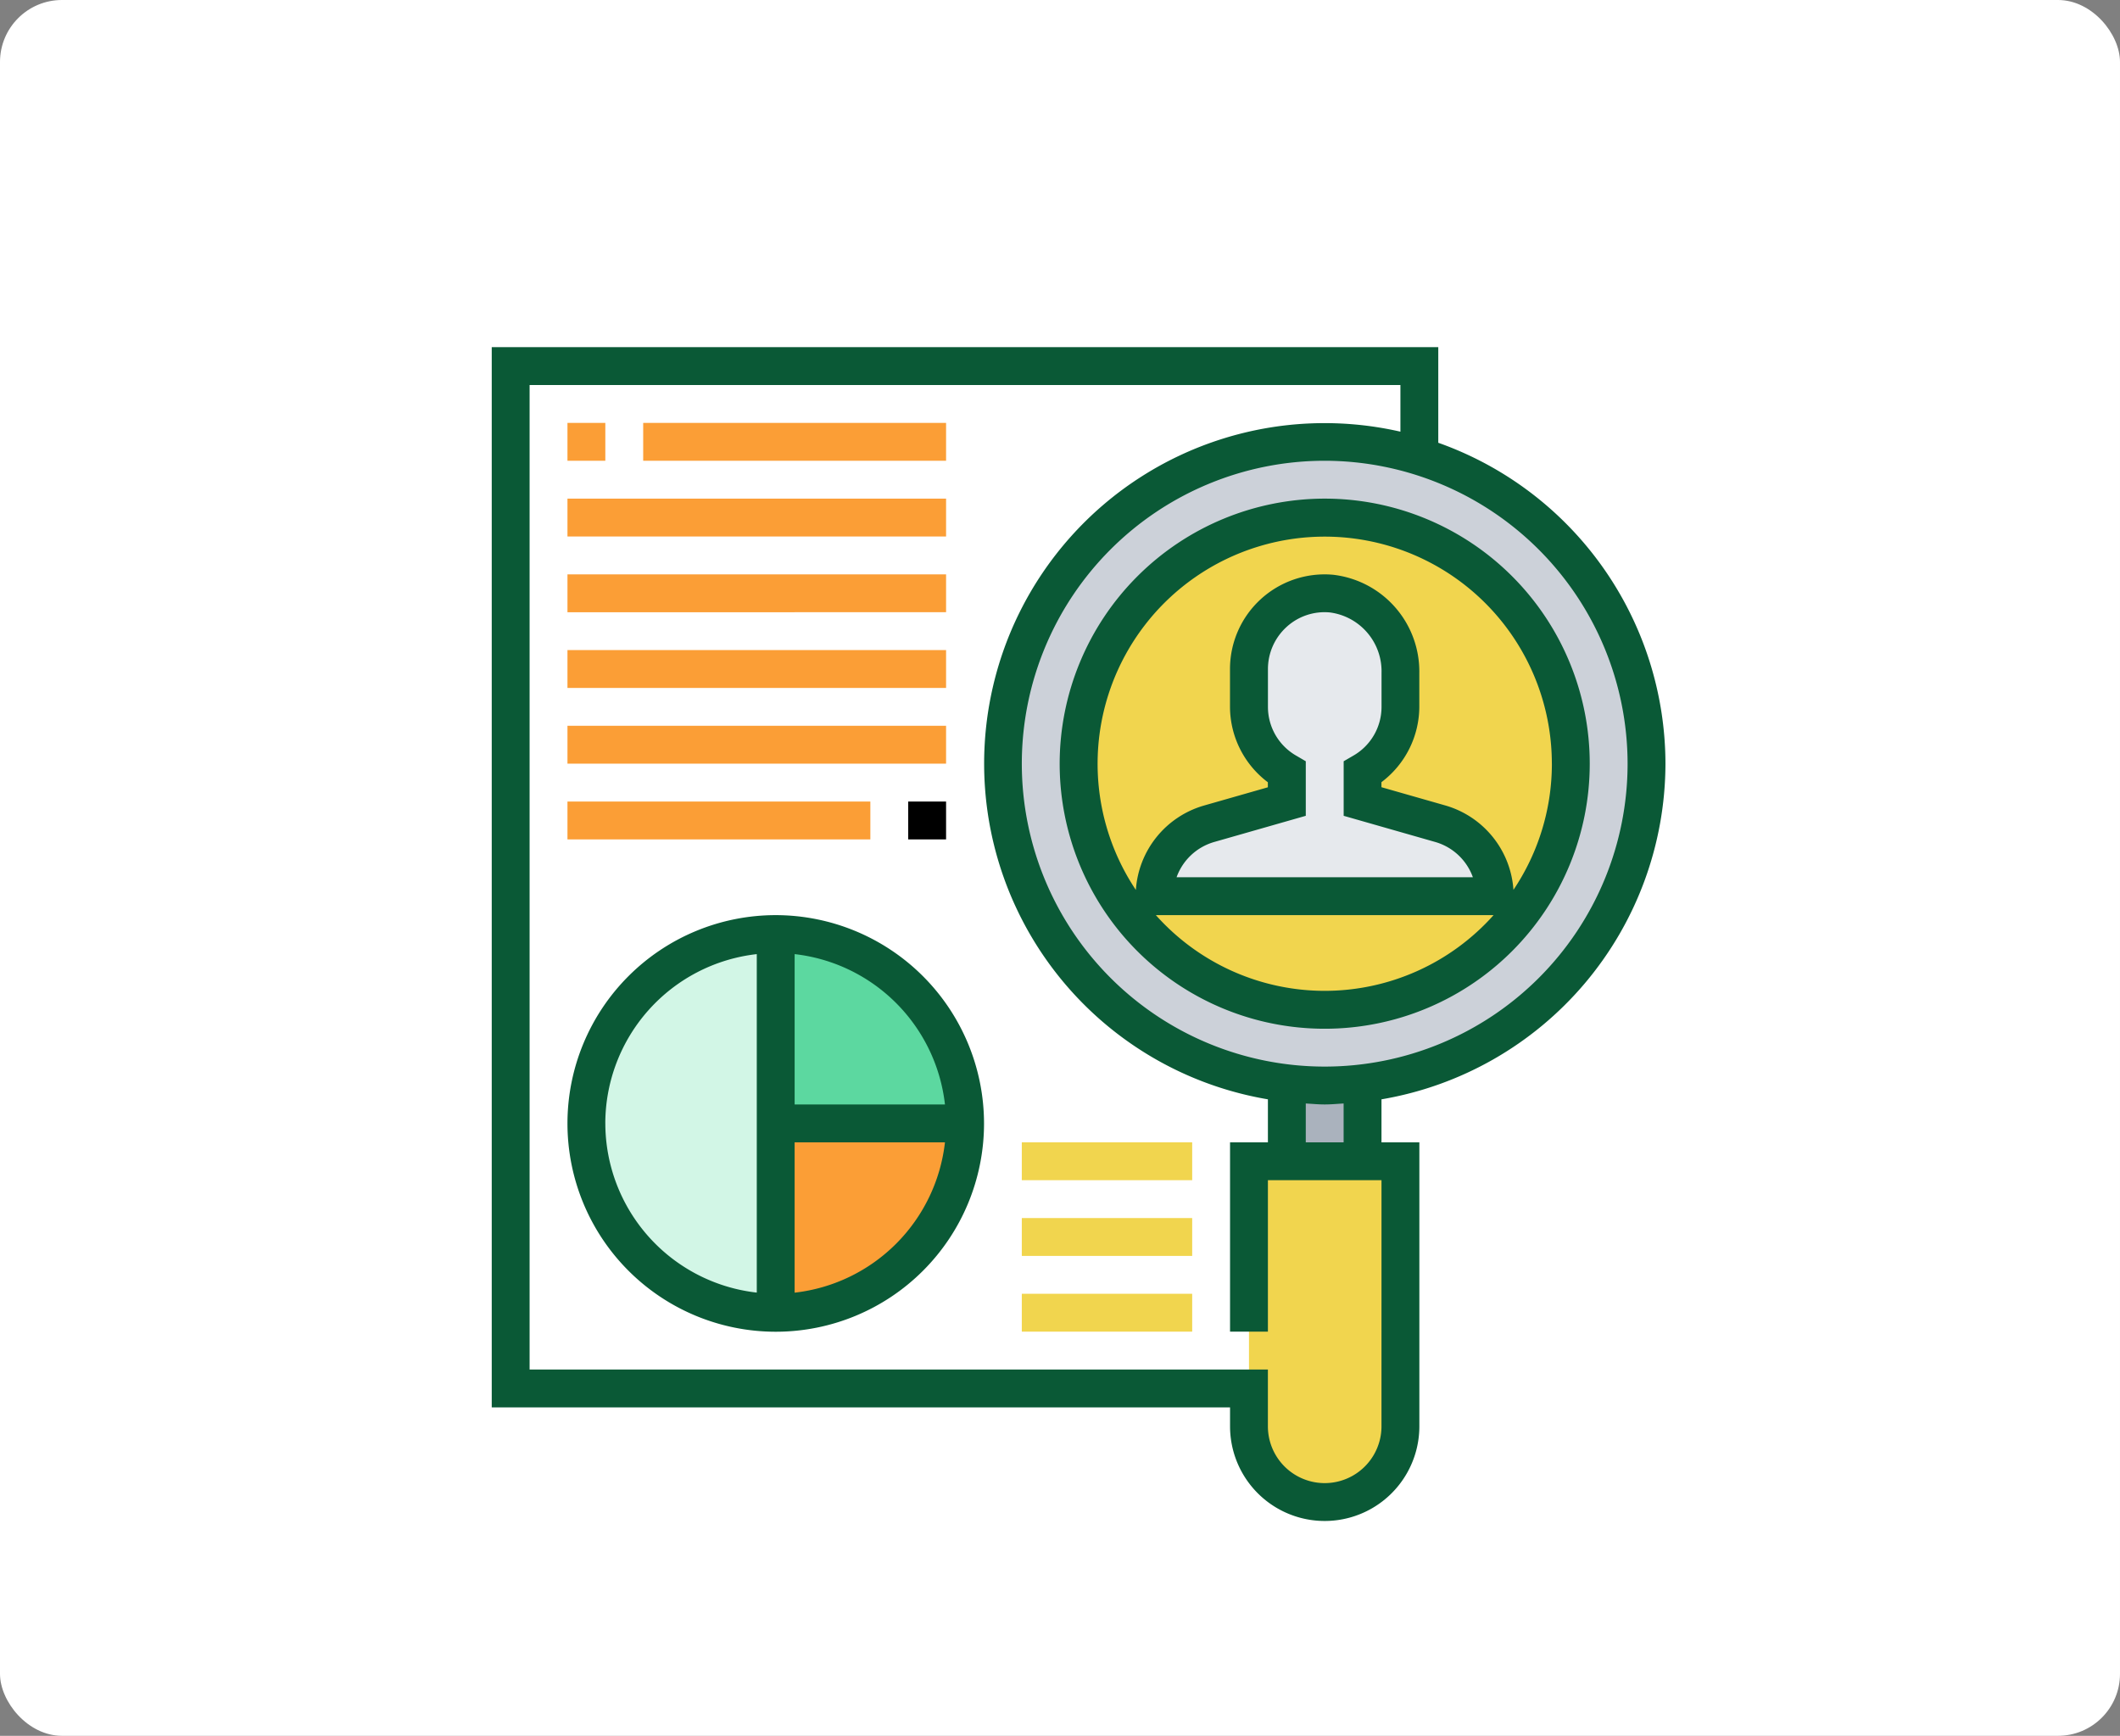 <svg xmlns="http://www.w3.org/2000/svg" width="171" height="140" viewBox="0 0 171 140">
  <rect x="0" y="0" width="171" height="140" fill="#808080" stroke="none"/>
  <g id="Grupo_97253" data-name="Grupo 97253" transform="translate(-1003.919 -3983)">
    <rect id="Rectángulo_32944" data-name="Rectángulo 32944" width="171" height="140" rx="5" transform="translate(1003.919 3983)" fill="#fff"/>
    <g id="investigacion" transform="translate(1043.583 4011)">
      <path id="Trazado_141278" data-name="Trazado 141278" d="M67.552,72.133V90.456H8V8H81.294v7.238a25.965,25.965,0,1,0-10.689,50.6v6.291Zm0,0" transform="translate(-6.473 -6.473)" fill="#fff"/>
      <path id="Trazado_141279" data-name="Trazado 141279" d="M135.27,263.27H120V248A15.275,15.275,0,0,1,135.27,263.27Zm0,0" transform="translate(-97.096 -200.664)" fill="#5cd8a0"/>
      <path id="Trazado_141280" data-name="Trazado 141280" d="M55.27,263.27v15.27a15.27,15.27,0,0,1,0-30.539Zm0,0" transform="translate(-32.365 -200.664)" fill="#d2f6e6"/>
      <path id="Trazado_141281" data-name="Trazado 141281" d="M120,328h15.27A15.275,15.275,0,0,1,120,343.27Zm0,0" transform="translate(-97.096 -265.394)" fill="#fb9e36"/>
      <path id="Trazado_141282" data-name="Trazado 141282" d="M332.216,344v21.378a6.108,6.108,0,1,1-12.216,0V344Zm0,0" transform="translate(-258.921 -278.34)" fill="#f1d54e"/>
      <path id="Trazado_141283" data-name="Trazado 141283" d="M342.108,311.039v6.291H336v-6.291a25.517,25.517,0,0,0,6.108,0Zm0,0" transform="translate(-271.867 -251.671)" fill="#aab2bd"/>
      <path id="Trazado_141284" data-name="Trazado 141284" d="M249.593,41.13a25.967,25.967,0,0,1-4.581,50.6,25.516,25.516,0,0,1-6.108,0,25.96,25.96,0,1,1,10.689-50.6Zm0,0" transform="translate(-174.772 -32.365)" fill="#ccd1d9"/>
      <path id="Trazado_141285" data-name="Trazado 141285" d="M287.7,91.851A19.851,19.851,0,1,1,267.851,72,19.851,19.851,0,0,1,287.7,91.851Zm0,0" transform="translate(-200.664 -58.257)" fill="#f1d54e"/>
      <path id="Trazado_141286" data-name="Trazado 141286" d="M307.485,128.456H280a6.056,6.056,0,0,1,4.4-5.833l6.291-1.8v-2.367a6.1,6.1,0,0,1-3.054-5.268v-3.054a6.1,6.1,0,0,1,6.657-6.077,6.316,6.316,0,0,1,5.558,6.4v2.733a6.1,6.1,0,0,1-3.054,5.268v2.367l6.291,1.8a6.059,6.059,0,0,1,3.176,2.168A6.176,6.176,0,0,1,307.485,128.456Zm0,0" transform="translate(-226.556 -84.174)" fill="#e6e9ed"/>
      <path id="Trazado_141287" data-name="Trazado 141287" d="M240,85.378A21.378,21.378,0,1,0,261.378,64,21.4,21.4,0,0,0,240,85.378ZM261.378,103.7a18.264,18.264,0,0,1-13.619-6.108H275A18.264,18.264,0,0,1,261.378,103.7Zm-2.286-18.963A4.532,4.532,0,0,1,256.8,80.8V77.743a4.594,4.594,0,0,1,1.486-3.378,4.538,4.538,0,0,1,3.509-1.185,4.785,4.785,0,0,1,4.167,4.88V80.8a4.532,4.532,0,0,1-2.295,3.941l-.759.441v4.4l7.39,2.112a4.566,4.566,0,0,1,3.032,2.844h-23.9a4.566,4.566,0,0,1,3.032-2.844l7.39-2.112v-4.4Zm20.61.64a18.222,18.222,0,0,1-3.1,10.177,7.619,7.619,0,0,0-5.47-6.8l-5.177-1.479v-.406a7.642,7.642,0,0,0,3.054-6.076V78.062a7.855,7.855,0,0,0-6.957-7.922,7.633,7.633,0,0,0-8.313,7.6V80.8a7.64,7.64,0,0,0,3.054,6.076v.406l-5.177,1.479a7.621,7.621,0,0,0-5.47,6.8A18.32,18.32,0,1,1,279.7,85.378Zm0,0" transform="translate(-194.191 -51.784)" fill="#0a5936"/>
      <path id="Trazado_141288" data-name="Trazado 141288" d="M94.672,33.593A27.509,27.509,0,0,0,76.348,7.711V0H0V85.51H59.552v1.527a7.635,7.635,0,0,0,15.27,0v-22.9H71.767V60.665A27.507,27.507,0,0,0,94.672,33.593Zm-3.054,0A24.431,24.431,0,1,1,67.186,9.162,24.46,24.46,0,0,1,91.618,33.593ZM71.767,87.037a4.581,4.581,0,0,1-9.162,0V82.456H3.054V3.054h70.24V6.816A27.461,27.461,0,1,0,62.606,60.665v3.468H59.552V79.4h3.054V67.186h9.162Zm-3.054-22.9H65.66V61c.508.028,1.011.078,1.527.078S68.2,61.029,68.713,61Zm0,0" fill="#0a5936"/>
      <path id="Trazado_141289" data-name="Trazado 141289" d="M48.8,240a16.8,16.8,0,1,0,16.8,16.8A16.817,16.817,0,0,0,48.8,240Zm13.652,15.27H50.324V243.144A13.762,13.762,0,0,1,62.449,255.27Zm-27.4,1.527A13.759,13.759,0,0,1,47.27,243.144v27.3A13.759,13.759,0,0,1,35.054,256.8Zm15.27,13.652V258.324H62.449A13.762,13.762,0,0,1,50.324,270.449Zm0,0" transform="translate(-25.892 -194.191)" fill="#0a5936"/>
      <path id="Trazado_141290" data-name="Trazado 141290" d="M32,32h3.054v3.054H32Zm0,0" transform="translate(-25.892 -25.892)" fill="#fb9e36"/>
      <path id="Trazado_141291" data-name="Trazado 141291" d="M64,32H88.431v3.054H64Zm0,0" transform="translate(-51.784 -25.892)" fill="#fb9e36"/>
      <path id="Trazado_141292" data-name="Trazado 141292" d="M32,64H62.539v3.054H32Zm0,0" transform="translate(-25.892 -51.784)" fill="#fb9e36"/>
      <path id="Trazado_141293" data-name="Trazado 141293" d="M32,96H62.539v3.054H32Zm0,0" transform="translate(-25.892 -77.676)" fill="#fb9e36"/>
      <path id="Trazado_141294" data-name="Trazado 141294" d="M32,128H62.539v3.054H32Zm0,0" transform="translate(-25.892 -103.569)" fill="#fb9e36"/>
      <path id="Trazado_141295" data-name="Trazado 141295" d="M32,160H62.539v3.054H32Zm0,0" transform="translate(-25.892 -129.461)" fill="#fb9e36"/>
      <path id="Trazado_141296" data-name="Trazado 141296" d="M32,192H56.431v3.054H32Zm0,0" transform="translate(-25.892 -155.353)" fill="#fb9e36"/>
      <path id="Trazado_141297" data-name="Trazado 141297" d="M176,192h3.054v3.054H176Zm0,0" transform="translate(-142.407 -155.353)"/>
      <path id="Trazado_141298" data-name="Trazado 141298" d="M224,400h13.743v3.054H224Zm0,0" transform="translate(-181.245 -323.652)" fill="#f1d54e"/>
      <path id="Trazado_141299" data-name="Trazado 141299" d="M224,368h13.743v3.054H224Zm0,0" transform="translate(-181.245 -297.76)" fill="#f1d54e"/>
      <path id="Trazado_141300" data-name="Trazado 141300" d="M224,336h13.743v3.054H224Zm0,0" transform="translate(-181.245 -271.867)" fill="#f1d54e"/>
    </g>
  </g>
</svg>
